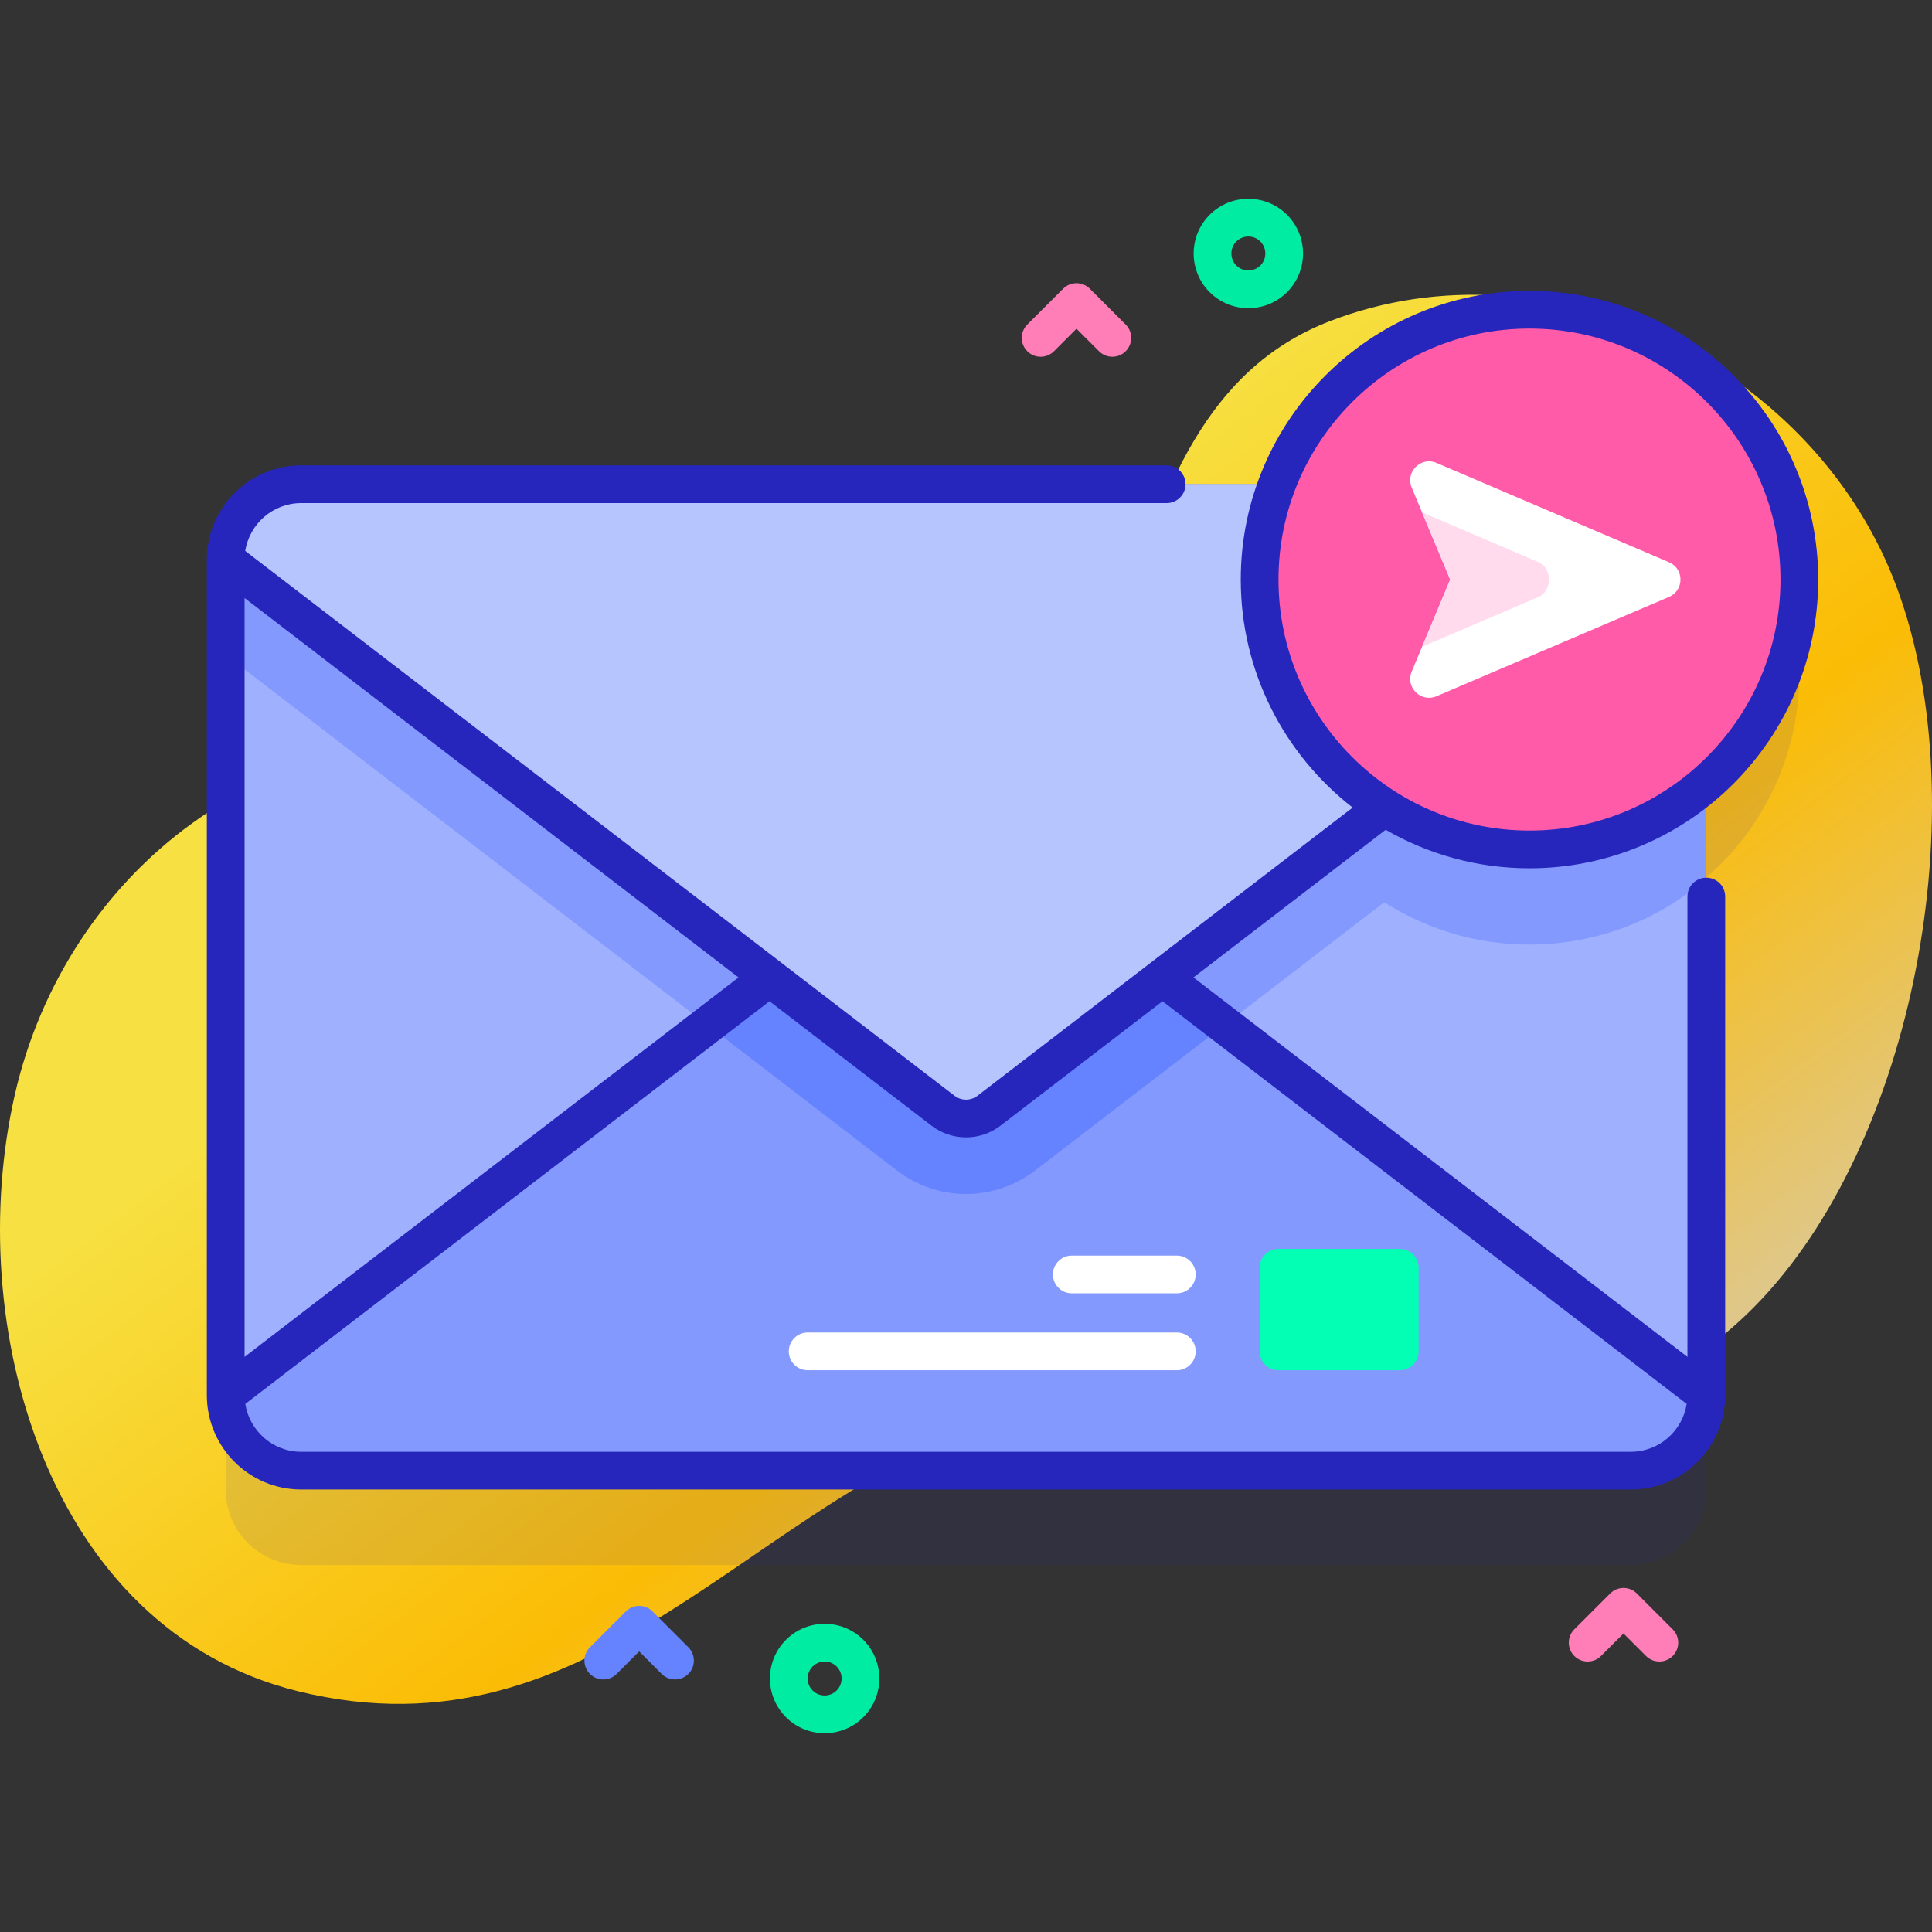 <svg width="190" height="190" viewBox="0 0 190 190" fill="none" xmlns="http://www.w3.org/2000/svg">
<rect x="0" y="0" width="190" height="190" fill="#333333" stroke="none"/>
<g clip-path="url(#clip0_977_407)">
<path d="M186.242 56.993C177.946 35.883 152.389 23.223 130.743 31.601C106.035 41.163 114.227 80.464 91.784 88.411C79.661 92.704 61.739 76.668 49.491 74.209C26.921 69.678 6.488 85.603 1.457 107.657C-3.676 130.157 4.557 160.208 29.277 166.314C58.723 173.589 74.062 147.118 98.764 139.517C124.113 131.717 152.299 150.139 173.285 127.726C188.789 111.167 194.457 77.898 186.242 56.993Z" fill="url(#paint0_linear_977_407)"/>
<path opacity="0.1" d="M176.955 66.275C176.955 51.617 165.073 39.735 150.415 39.735C139.06 39.735 129.375 46.869 125.586 56.898H29.618C25.519 56.898 22.196 60.221 22.196 64.32V146.484C22.196 150.583 25.519 153.906 29.618 153.906H160.382C164.481 153.906 167.804 150.583 167.804 146.484V86.315C173.407 81.449 176.955 74.278 176.955 66.275Z" fill="#2626BC"/>
<path d="M160.383 144.628H29.618C25.519 144.628 22.196 141.306 22.196 137.207V55.043C22.196 50.944 25.519 47.621 29.618 47.621H160.382C164.481 47.621 167.804 50.944 167.804 55.043V137.207C167.805 141.306 164.481 144.628 160.383 144.628Z" fill="#9FB0FE"/>
<path d="M167.805 55.044V86.402C163.148 90.443 157.069 92.892 150.416 92.892C135.757 92.892 123.875 81.01 123.875 66.355C123.875 59.045 126.833 52.421 131.616 47.623H160.383C164.48 47.623 167.805 50.944 167.805 55.044Z" fill="#8399FE"/>
<path d="M167.805 55.044V64.4L101.784 115.117C99.847 116.605 97.438 117.421 95 117.421C92.562 117.421 90.154 116.605 88.217 115.117L22.195 64.4V55.044C22.195 50.944 25.52 47.622 29.617 47.622H160.383C164.48 47.622 167.805 50.944 167.805 55.044Z" fill="#8399FE"/>
<path d="M97.261 83.017L167.805 137.206C167.805 141.305 164.482 144.628 160.383 144.628H29.618C25.519 144.628 22.196 141.305 22.196 137.206L92.74 83.017C94.073 81.993 95.928 81.993 97.261 83.017Z" fill="#8399FE"/>
<path d="M120.416 100.804L101.784 115.117C99.847 116.605 97.438 117.422 95 117.422C92.562 117.422 90.154 116.605 88.217 115.117L69.584 100.804L92.74 83.018C94.073 81.993 95.928 81.993 97.26 83.018L120.416 100.804Z" fill="#6583FE"/>
<path d="M92.74 109.232L22.196 55.043C22.196 50.944 25.519 47.621 29.618 47.621H160.382C164.481 47.621 167.804 50.944 167.804 55.043L97.261 109.232C95.928 110.256 94.073 110.256 92.74 109.232Z" fill="#B7C5FF"/>
<path d="M137.657 134.753H125.732C124.708 134.753 123.877 133.922 123.877 132.898V124.677C123.877 123.652 124.708 122.821 125.732 122.821H137.657C138.682 122.821 139.513 123.652 139.513 124.677V132.898C139.513 133.923 138.682 134.753 137.657 134.753Z" fill="#02FFB3"/>
<path d="M115.734 127.19H105.405C104.38 127.19 103.55 126.359 103.55 125.334C103.55 124.31 104.38 123.479 105.405 123.479H115.734C116.759 123.479 117.589 124.31 117.589 125.334C117.589 126.359 116.759 127.19 115.734 127.19Z" fill="white"/>
<path d="M115.734 134.753H79.429C78.404 134.753 77.573 133.923 77.573 132.898C77.573 131.873 78.404 131.042 79.429 131.042H115.734C116.759 131.042 117.589 131.873 117.589 132.898C117.589 133.923 116.759 134.753 115.734 134.753Z" fill="white"/>
<path d="M150.415 83.537C165.073 83.537 176.955 71.655 176.955 56.997C176.955 42.34 165.073 30.458 150.415 30.458C135.758 30.458 123.876 42.34 123.876 56.997C123.876 71.655 135.758 83.537 150.415 83.537Z" fill="#FF5BA8"/>
<path d="M150.415 85.392C166.072 85.392 178.81 72.654 178.81 56.997C178.81 41.34 166.073 28.602 150.415 28.602C134.758 28.602 122.021 41.34 122.021 56.997C122.021 66.105 126.336 74.22 133.025 79.419L96.13 107.76C95.466 108.272 94.536 108.272 93.87 107.76L24.118 54.18C24.534 51.519 26.842 49.476 29.618 49.476H114.734C115.759 49.476 116.59 48.645 116.59 47.621C116.59 46.596 115.759 45.765 114.734 45.765H29.618C24.503 45.765 20.341 49.927 20.341 55.043V137.207C20.341 142.322 24.503 146.484 29.618 146.484H160.382C165.498 146.484 169.66 142.322 169.66 137.207V88.17C169.66 87.146 168.829 86.315 167.804 86.315C166.779 86.315 165.949 87.146 165.949 88.17V133.441L117.37 96.125L136.273 81.604C140.44 84.008 145.268 85.392 150.415 85.392ZM72.63 96.125L24.052 133.441V58.808L72.63 96.125ZM165.875 138.065C165.46 140.727 163.159 142.773 160.382 142.773H29.618C26.841 142.773 24.54 140.727 24.125 138.065L75.677 98.464L91.609 110.703C92.608 111.47 93.804 111.853 95 111.853C96.197 111.853 97.393 111.47 98.391 110.703L114.324 98.464L165.875 138.065ZM125.731 56.997C125.731 43.387 136.805 32.313 150.415 32.313C164.026 32.313 175.1 43.386 175.1 56.997C175.1 70.608 164.026 81.681 150.415 81.681C136.805 81.681 125.731 70.608 125.731 56.997Z" fill="#2626BC"/>
<path d="M138.831 47.947L142.618 56.997L138.831 66.048C138.188 67.585 139.739 69.125 141.271 68.47L164.138 58.703C165.64 58.062 165.64 55.932 164.138 55.291L141.271 45.524C139.739 44.87 138.188 46.41 138.831 47.947Z" fill="white"/>
<path d="M151.259 58.73L139.857 63.602L142.619 56.997L139.854 50.391L151.259 55.264C152.681 55.872 152.681 58.125 151.259 58.73Z" fill="#FFDBED"/>
<path d="M122.768 30.308C121.39 30.308 120.012 29.783 118.963 28.734C116.865 26.636 116.865 23.222 118.963 21.124C121.06 19.027 124.475 19.026 126.573 21.124C128.671 23.223 128.671 26.636 126.573 28.734C125.524 29.783 124.146 30.308 122.768 30.308ZM122.768 23.26C122.341 23.26 121.913 23.423 121.587 23.748C120.936 24.399 120.936 25.459 121.587 26.11C122.239 26.761 123.297 26.761 123.949 26.11C124.599 25.459 124.599 24.4 123.949 23.748C123.623 23.423 123.195 23.26 122.768 23.26Z" fill="#00ECA2"/>
<path d="M81.098 170.449C79.72 170.449 78.342 169.924 77.293 168.875C75.195 166.777 75.195 163.364 77.293 161.266C79.391 159.168 82.806 159.168 84.903 161.266C87.001 163.364 87.001 166.778 84.903 168.875C83.854 169.924 82.476 170.449 81.098 170.449ZM81.098 163.401C80.671 163.401 80.243 163.564 79.917 163.89C79.266 164.541 79.266 165.6 79.917 166.251C80.569 166.903 81.627 166.903 82.279 166.251C82.93 165.6 82.93 164.541 82.279 163.89C81.954 163.564 81.526 163.401 81.098 163.401Z" fill="#00ECA2"/>
<path d="M109.392 35.086C108.917 35.086 108.442 34.904 108.08 34.542L105.866 32.329L103.653 34.542C102.929 35.267 101.753 35.267 101.029 34.542C100.304 33.818 100.304 32.643 101.029 31.918L104.554 28.393C105.278 27.669 106.454 27.669 107.178 28.393L110.703 31.918C111.428 32.643 111.428 33.818 110.703 34.542C110.342 34.904 109.867 35.086 109.392 35.086Z" fill="#FF7EB8"/>
<path d="M163.186 163.401C162.712 163.401 162.236 163.22 161.875 162.857L159.661 160.644L157.447 162.857C156.723 163.582 155.548 163.582 154.824 162.857C154.099 162.133 154.099 160.958 154.824 160.233L158.349 156.708C159.073 155.984 160.249 155.984 160.973 156.708L164.498 160.233C165.223 160.958 165.223 162.133 164.498 162.857C164.136 163.219 163.661 163.401 163.186 163.401Z" fill="#FF7EB8"/>
<path d="M66.383 165.163C65.908 165.163 65.433 164.982 65.071 164.62L62.857 162.407L60.644 164.62C59.92 165.345 58.744 165.345 58.02 164.62C57.295 163.895 57.295 162.721 58.02 161.996L61.545 158.471C62.27 157.746 63.445 157.746 64.169 158.471L67.695 161.996C68.419 162.721 68.419 163.896 67.695 164.62C67.332 164.982 66.857 165.163 66.383 165.163Z" fill="#6583FE"/>
</g>
<defs>
<linearGradient id="paint0_linear_977_407" x1="160.437" y1="186.528" x2="73.601" y2="71.489" gradientUnits="userSpaceOnUse">
<stop stop-color="#C6D1FF"/>
<stop offset="0.583" stop-color="#FBBC05"/>
<stop offset="0.997" stop-color="#F7E041"/>
</linearGradient>
<clipPath id="clip0_977_407">
<rect width="190" height="190" fill="white"/>
</clipPath>
</defs>
</svg>
